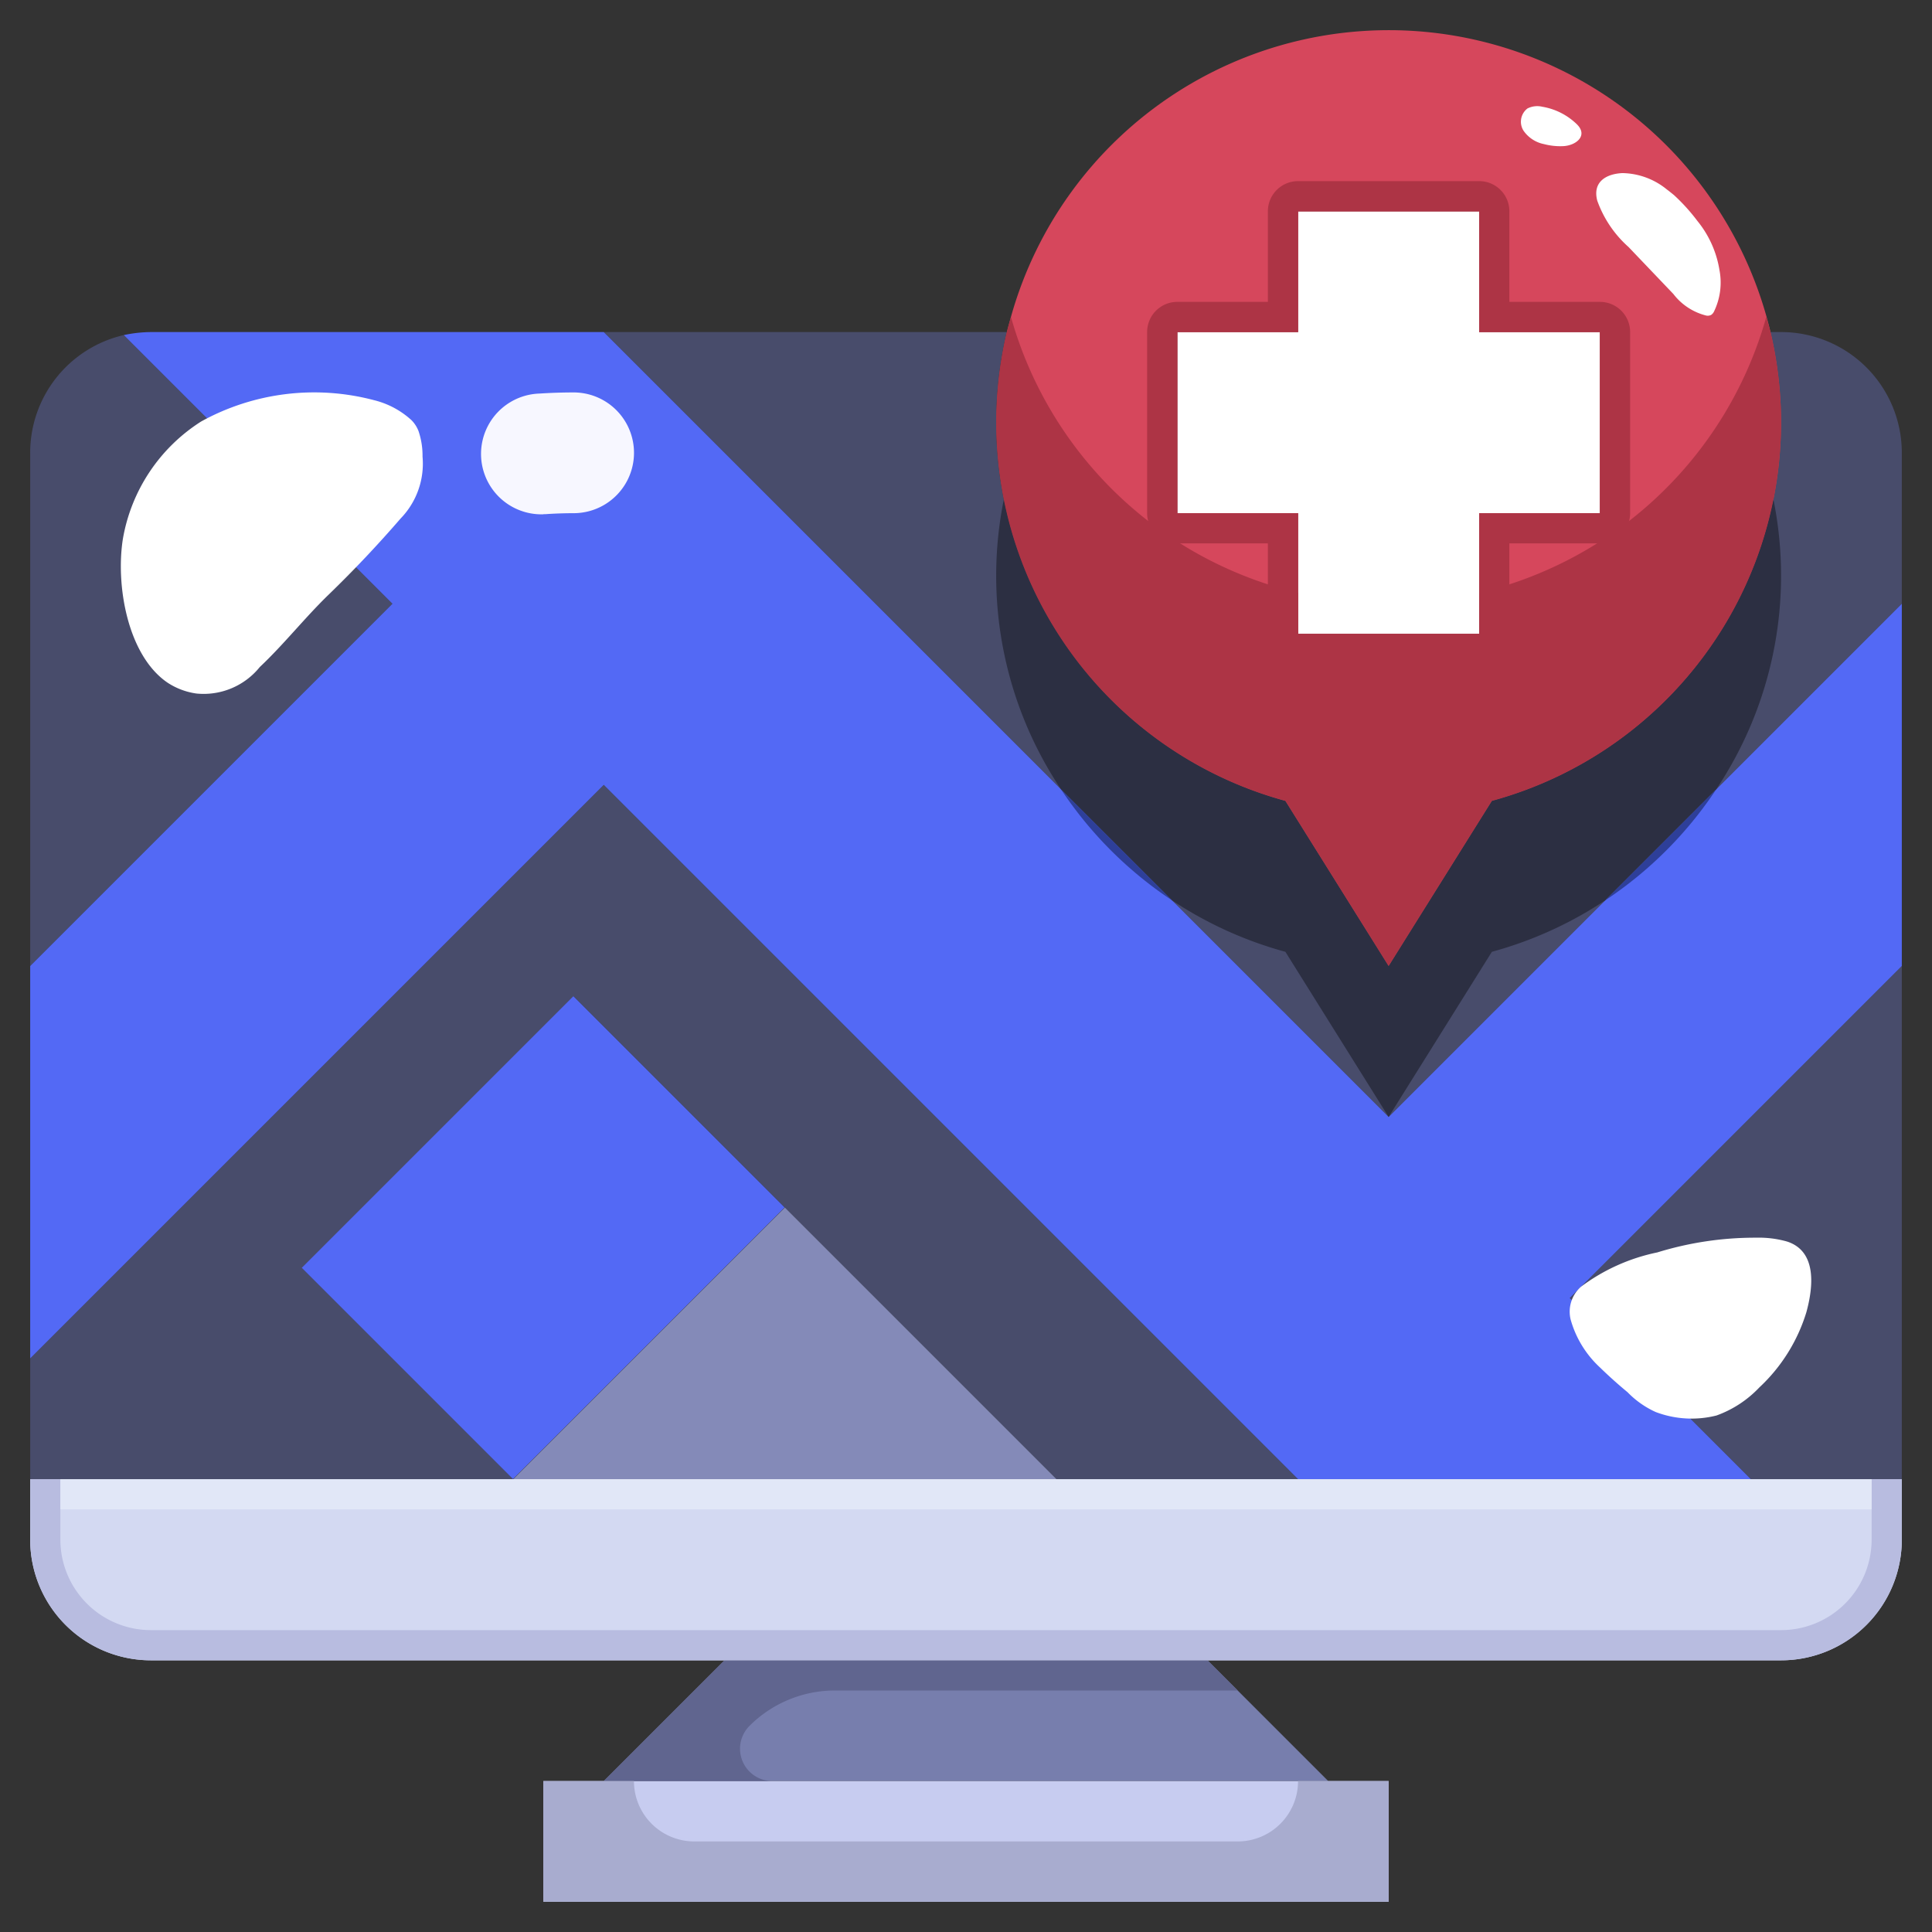 <svg height="512" viewBox="0 0 64 64" width="512" xmlns="http://www.w3.org/2000/svg"><rect x="0" y="0" width="64" height="64" fill="#333333" stroke="none"/><g id="_20-Hospital" data-name="20-Hospital"><path d="m44 59h-24l4-4h16z" fill="#777ead"/><path d="m46 59v4h-28v-4h2 24z" fill="#c7ccf0"/><path d="m63 49v2a4 4 0 0 1 -4 4h-54a4 4 0 0 1 -4-4v-2z" fill="#d3d9f2"/><g fill="#484c6b"><path d="m13 20-12 12v-17a4 4 0 0 1 3.1-3.9z"/><path d="m43 49h-8l-9-9-7-7-9 9 7 7h-16v-4l19-19z"/><path d="m63 32v17h-5l-6-6z"/><path d="m59 11a4 4 0 0 1 4 4v5l-17 17-26-26h13.35a12.991 12.991 0 0 0 9.23 15.53l3.42 5.47 3.42-5.47a12.991 12.991 0 0 0 9.23-15.53z"/></g><path d="m11.636 36.05h12.728v9.899h-12.728z" fill="#5369f5" transform="matrix(.707 -.707 .707 .707 -23.719 24.737)"/><path d="m35 49h-18l9-9z" fill="#848ab8"/><path d="m63 20v12l-11 11 6 6h-15l-23-23-19 19v-13l12-12-8.9-8.9a4.431 4.431 0 0 1 .9-.1h15l26 26z" fill="#5369f5"/><path d="m53 11v6h-4v4h-6v-4h-4v-6h4v-4h6v4z" fill="#fff"/><path d="m58.65 11a12.991 12.991 0 0 1 -9.23 15.53l-3.42 5.47-3.42-5.47a12.995 12.995 0 1 1 16.07-15.53zm-5.65 6v-6h-4v-4h-6v4h-4v6h4v4h6v-4z" fill="#d6475c"/><path d="m35.149 26.149 3.676 3.676a12.941 12.941 0 0 0 3.755 1.705l3.42 5.47 3.42-5.47a12.941 12.941 0 0 0 3.755-1.705l3.676-3.676a12.732 12.732 0 0 0 1.893-9.62 13 13 0 0 1 -9.324 10l-3.42 5.471-3.42-5.47a13 13 0 0 1 -9.324-10 12.732 12.732 0 0 0 1.893 9.62z" fill="#2c2f42"/><path d="m56.851 26.149-3.676 3.676a13.052 13.052 0 0 0 3.676-3.676z" fill="#2e3f99"/><path d="m38.825 29.825-3.676-3.676a13.052 13.052 0 0 0 3.676 3.676z" fill="#2e3f99"/><path d="m24.828 57.172a4 4 0 0 1 2.829-1.172h13.343l-1-1h-16l-4 4h5.586a1.071 1.071 0 0 1 -.758-1.828z" fill="#60658f"/><path d="m21 59a2 2 0 0 0 2 2h18a2 2 0 0 0 2-2h3v4h-28v-4z" fill="#a8accf"/><path d="m62 49v2a3 3 0 0 1 -3 3h-54a3 3 0 0 1 -3-3v-2h-1v2a4 4 0 0 0 4 4h54a4 4 0 0 0 4-4v-2z" fill="#b8bce0"/><path d="m53 10h-3v-3a1 1 0 0 0 -1-1h-6a1 1 0 0 0 -1 1v3h-3a1 1 0 0 0 -1 1v6a1 1 0 0 0 1 1h3v3a1 1 0 0 0 1 1h6a1 1 0 0 0 1-1v-3h3a1 1 0 0 0 1-1v-6a1 1 0 0 0 -1-1zm0 7h-4v4h-6v-4h-4v-6h4v-4h6v4h4z" fill="#ad3445"/><path d="m58.51 10.5a13 13 0 0 1 -9.51 9.138v1.362h-6v-1.362a13 13 0 0 1 -9.51-9.138c-.046.167-.1.331-.14.5a12.991 12.991 0 0 0 9.23 15.53l3.42 5.47 3.42-5.47a12.991 12.991 0 0 0 9.23-15.53c-.04-.169-.094-.333-.14-.5z" fill="#ad3445"/><path d="m55.219 6.278a2.386 2.386 0 0 0 -1.476-.544c-.55.027-.992.3-.832.912a3.732 3.732 0 0 0 1.037 1.537l1.484 1.555a1.972 1.972 0 0 0 1.087.715.254.254 0 0 0 .161-.019.276.276 0 0 0 .1-.117 2.2 2.2 0 0 0 .18-1.367 3.436 3.436 0 0 0 -.731-1.63 6.281 6.281 0 0 0 -.778-.859c-.076-.061-.151-.124-.232-.183z" fill="#fff"/><path d="m51.09 3.536a.717.717 0 0 0 -.492.058.553.553 0 0 0 -.129.736 1.08 1.08 0 0 0 .675.443 2.124 2.124 0 0 0 .64.068c.428-.02.834-.35.45-.726a2.147 2.147 0 0 0 -1.144-.579z" fill="#fff"/><path d="m2 49h60v1h-60z" fill="#e1e7f7"/><path d="m13.866 14.285a2.533 2.533 0 0 1 .131.84 2.607 2.607 0 0 1 -.729 2.054q-1.136 1.314-2.379 2.517c-.793.767-1.482 1.646-2.283 2.4a2.389 2.389 0 0 1 -2.1.878 2.334 2.334 0 0 1 -.953-.358c-1.327-.9-1.725-3.223-1.483-4.76a5.765 5.765 0 0 1 2.591-3.892 7.754 7.754 0 0 1 5.728-.708 2.839 2.839 0 0 1 1.242.663 1.045 1.045 0 0 1 .235.366z" fill="#fff"/><path d="m52.028 43.706a1.1 1.1 0 0 1 .346-1.083 6.362 6.362 0 0 1 2.526-1.135 10.987 10.987 0 0 1 3.269-.488 3.424 3.424 0 0 1 1.031.128c.993.322.869 1.5.639 2.339a5.667 5.667 0 0 1 -1.559 2.494 3.658 3.658 0 0 1 -1.418.929 3.356 3.356 0 0 1 -2.015-.115 3.045 3.045 0 0 1 -.932-.656q-.476-.393-.915-.821a3.407 3.407 0 0 1 -.972-1.592z" fill="#fff"/><path d="m18 17.033c.043 0 .087 0 .131-.005.288-.018.579-.028.871-.028a2 2 0 0 0 0-4c-.379 0-.756.013-1.13.037a2 2 0 0 0 .128 4z" fill="#f7f7ff"/></g></svg>